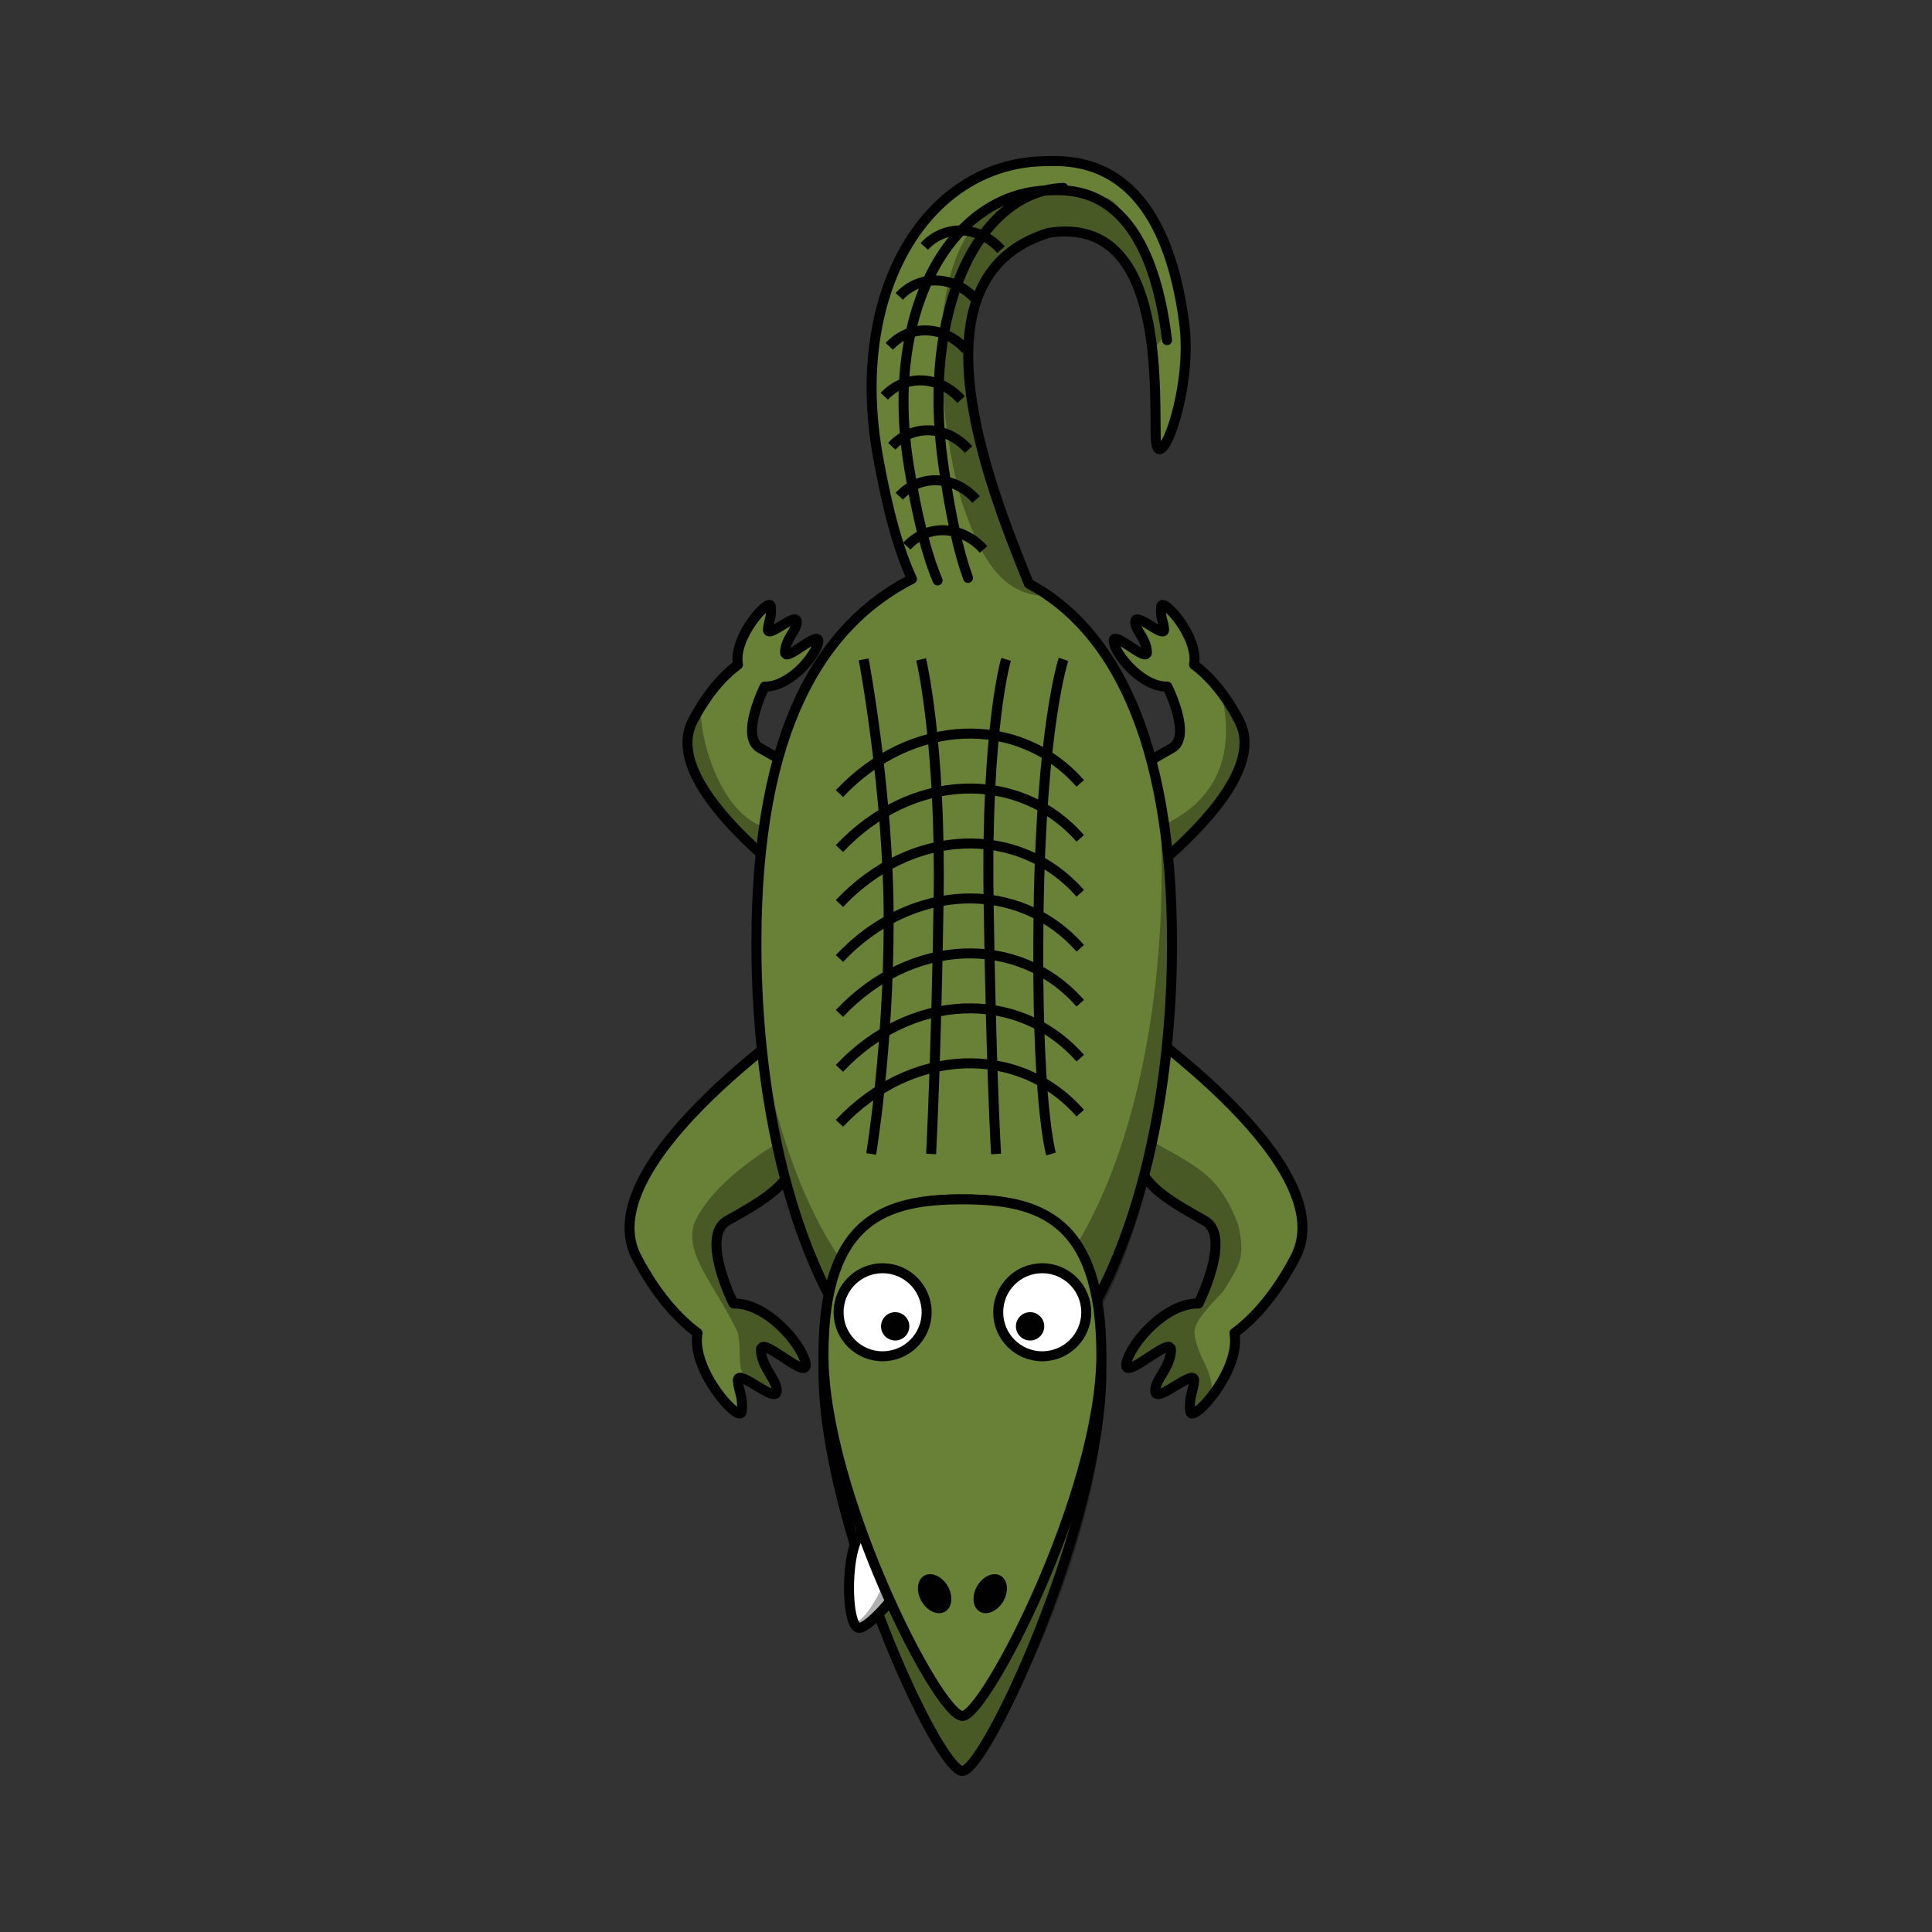 <svg:svg xmlns:dc="http://purl.org/dc/elements/1.1/" xmlns:ns2="http://web.resource.org/cc/" xmlns:rdf="http://www.w3.org/1999/02/22-rdf-syntax-ns#" xmlns:svg="http://www.w3.org/2000/svg" height="773.424" id="Layer_1" version="1.0" viewBox="-250.017 -62.452 773.424 773.424" width="773.424" xml:space="preserve">
<svg:rect x="-250.017" y="-62.452" width="773.424" height="773.424" fill="#333333" stroke="none"/>
<svg:g id="legs">
	<svg:g id="g237">
		<svg:g id="g239">
			<svg:path d="m77.917 340.36l-0.049 0.29c1.751-1.25 1.967-1.43 0.049-0.29zm-36.73 85.82c11.113-6.2 23.46-13.1 25.915-21.76l10.768-63.77c-11.639 8.31-91.756 64.28-73.051 100.17 7.468 14.33 16.122 24.27 24.409 30.37-2.766 15.07 17.12 36.63 17.688 31.45 0.66-6.04-1.233-7.96-1.549-12.35-0.384-5.31 15.141 9.28 15.544 4.31 0.378-4.66-6.049-9.27-6.297-16.65-0.008-0.23 0.019-0.42 0.064-0.58 0.285-0.14 0.568-0.27 0.839-0.42l-0.15-0.22c3.686-0.65 19.64 14.63 16.891 5.58-2.422-7.97-15.802-23.21-28.615-22.93l-0.083-0.12s-13.486-26.88-2.373-33.08z" id="path241" style="stroke-linejoin:round;stroke:#010101;stroke-width:4;fill:#698137" />
			<svg:path d="m27.731 427.76c-3.5 12.5 8.25 23.75 17.519 43 2.731 11.75-4.019 20 14.981 23 3.25-1.75-8-16.5-6.5-16.75 4.25-5.5 19.47 10.61 19.25 6.5-0.417-7.79-17.5-23.25-28-26-7.669-14.31-15.774-27.91 11.159-41.45 38.591-26.8 25.091-26.8 10.843-24.26-23.208 13.04-35.252 25.96-39.252 35.96z" id="path3246_2_" style="fill-opacity:.314;fill:#010101" />
		</svg:g>
		<svg:g id="g244">
			<svg:path d="m195.52 340.65l-0.05-0.29c-1.92-1.14-1.7-0.96 0.05 0.29zm34.31 118.61l-0.08 0.12c-12.82-0.28-26.2 14.96-28.62 22.94-2.75 9.04 13.21-6.24 16.89-5.59l-0.15 0.22c0.27 0.15 0.56 0.29 0.84 0.42 0.05 0.16 0.07 0.35 0.07 0.58-0.25 7.38-6.68 11.99-6.3 16.65 0.4 4.97 15.93-9.62 15.54-4.3-0.31 4.39-2.21 6.3-1.55 12.34 0.57 5.18 20.46-16.37 17.69-31.45 8.29-6.09 16.94-16.04 24.41-30.37 18.71-35.89-61.41-91.86-73.05-100.17l10.77 63.77c2.45 8.66 14.8 15.56 25.91 21.76 11.12 6.21-2.37 33.08-2.37 33.08z" id="path246" style="stroke-linejoin:round;stroke:#010101;stroke-width:4;fill:#698137" />
			<svg:path d="m206.4 391.8c-14.24-2.54-27.74-2.54 10.85 24.26 26.93 13.54 18.83 27.14 11.16 41.45-10.5 2.75-27.59 18.21-28 26-0.22 4.11 15-12 19.25-6.5 1.5 0.25-8.62 17.23-6.5 16.75 2.75 4.75 9.5-9.25 16.05-5.46 0.95 2.96-2.87 17.26-3.96 14.27 14.41-1.81 9.77-13.64 6.45-20.33-2.95-5.93-3.62-10.51-3.56-11.48 0.28-4.95 6.52-10.75 11.52-16.25 7.25-11.5 8.75-14 6-26.75-8-20.5-16.05-22.92-39.26-35.96z" id="path3246_4_" style="fill-opacity:.314;fill:#010101" />
		</svg:g>
	</svg:g>
	<svg:g id="g249">
		<svg:g id="g251">
			<svg:path d="m81.521 300.55l0.036 0.21c1.424 0.85 1.263 0.72-0.036-0.21zm-25.472-88.06l0.061-0.09c9.513 0.21 19.446-11.11 21.244-17.02 2.041-6.72-9.804 4.62-12.54 4.14l0.111-0.16c-0.201-0.11-0.411-0.21-0.623-0.31-0.033-0.12-0.053-0.26-0.047-0.43 0.184-5.48 4.956-8.9 4.675-12.36-0.299-3.7-11.826 7.14-11.541 3.19 0.234-3.26 1.64-4.68 1.15-9.16-0.422-3.85-15.186 12.15-13.132 23.35-6.152 4.52-12.577 11.9-18.122 22.54-13.887 26.65 45.594 68.2 54.235 74.37l-7.994-47.34c-1.822-6.43-10.989-11.55-19.239-16.16s1.762-24.56 1.762-24.56z" id="path253" style="stroke-linejoin:round;stroke:#010101;stroke-width:4;fill:#698137" />
			<svg:path d="m58.69 280.32c10.578 1.89 9.542-7.56 5.792-11.06-24 3.5-35.75-37-33.75-50.75-6.882 14.29-6.598 17.97-4 27.25 2.969 7.42 14.727 24.88 31.958 34.56z" id="path3246_3_" style="fill-opacity:.314;fill:#010101" />
		</svg:g>
		<svg:g id="g256">
			<svg:path d="m191.83 300.76l0.04-0.21c-1.3 0.93-1.46 1.06-0.04 0.21zm27.27-63.71c-8.25 4.61-17.42 9.73-19.24 16.15l-7.99 47.35c8.64-6.17 68.12-47.72 54.23-74.37-5.54-10.64-11.97-18.02-18.12-22.55 2.06-11.19-12.71-27.19-13.13-23.34-0.49 4.48 0.91 5.9 1.15 9.16 0.28 3.95-11.24-6.89-11.54-3.19-0.28 3.46 4.49 6.88 4.67 12.36 0.01 0.17-0.01 0.31-0.04 0.43-0.22 0.1-0.43 0.19-0.63 0.31l0.11 0.16c-2.73 0.48-14.58-10.86-12.54-4.14 1.8 5.91 11.73 17.23 21.25 17.02l0.06 0.09s10.01 19.95 1.76 24.56z" id="path258" style="stroke-linejoin:round;stroke:#010101;stroke-width:4;fill:#698137" />
			<svg:path d="m245.48 246.51c2.25-6.5 0.75-26-6.75-32.25 11.75 48-30.5 56.25-35.75 58 0.5 10.75 3.92 10.14 14.5 8.25 14.75-13.75 22.06-18.78 28-34z" id="path3246_1_" style="fill-opacity:.314;fill:#010101" />
		</svg:g>
	</svg:g>
</svg:g>
<svg:g id="g261">
	<svg:path d="m161.86 171.21c-17.11-41.95-48.45-123.02 7.83-140.42 45.29-7.28 42.56 57.166 42.95 81.33 0.32 19.12 15.34-17.611 11.32-45.817-8.98-66.794-44.74-64.575-56.76-64.208-46.22 1.414-77.676 51.963-65.75 118.2 3.98 22.15 8.41 37.85 13.61 49-35.817 18.37-62.272 59.45-62.272 145.86 0 102.53 37.246 185.65 83.192 185.65 45.94 0 83.19-83.12 83.19-185.65 0-82.37-24.04-126.18-57.31-143.95z" id="path263" style="stroke-linejoin:round;stroke:#010101;stroke-width:4;stroke-linecap:round;fill:#698137" />
	<svg:g id="g265">
		<svg:path d="m182.43 383.17c-24.75-28.13-67.87-26.31-96.399 4.07" id="path267" style="stroke:#010101;stroke-width:4;fill:none" />
		<svg:path d="m182.43 361.17c-24.75-28.13-67.87-26.31-96.399 4.07" id="path269" style="stroke:#010101;stroke-width:4;fill:none" />
		<svg:path d="m182.43 339.17c-24.75-28.13-67.87-26.3-96.399 4.07" id="path271" style="stroke:#010101;stroke-width:4;fill:none" />
		<svg:path d="m182.43 317.17c-24.75-28.13-67.87-26.3-96.399 4.08" id="path273" style="stroke:#010101;stroke-width:4;fill:none" />
		<svg:path d="m182.43 295.17c-24.75-28.13-67.87-26.3-96.399 4.08" id="path275" style="stroke:#010101;stroke-width:4;fill:none" />
		<svg:path d="m182.43 273.17c-24.75-28.13-67.87-26.3-96.399 4.08" id="path277" style="stroke:#010101;stroke-width:4;fill:none" />
		<svg:path d="m182.43 251.17c-24.75-28.13-67.87-26.3-96.399 4.08" id="path279" style="stroke:#010101;stroke-width:4;fill:none" />
		<svg:path d="m95.731 201.51s9.999 52.8 9.999 104.5-6.999 93.5-6.999 93.5" id="path281" style="stroke:#010101;stroke-width:4;fill:none" />
		<svg:path d="m118.73 201.51s8 33 7 96.8-3 101.2-3 101.2" id="path283" style="stroke:#010101;stroke-width:4;fill:none" />
		<svg:path d="m152.73 201.51s-8 26.4-7 95.7 3 102.3 3 102.3" id="path285" style="stroke:#010101;stroke-width:4;fill:none" />
		<svg:path d="m175.73 201.51s-9 26.4-10 102.3 5 95.7 5 95.7" id="path287" style="stroke:#010101;stroke-width:4;fill:none" />
	</svg:g>
	<svg:g id="g289">
		<svg:path d="m217.18 73.719c-7.57-62.374-37.74-60.301-47.88-59.958-38.99 1.319-65.53 48.524-55.47 110.39 3.36 20.67 7.1 35.34 11.49 45.75" id="path291" style="stroke-linejoin:round;stroke:#010101;stroke-width:4;stroke-linecap:round;fill:none" />
		<svg:path d="m175.66 12.761c-33.82 1.319-56.84 48.524-48.12 110.39 2.92 20.67 6.17 35.34 9.97 45.75" id="path293" style="stroke-linejoin:round;stroke:#010101;stroke-width:4;stroke-linecap:round;fill:none" />
		<svg:path d="m143.73 157.51c-8.69-9.73-22.44-10.31-30.74-1.31" id="path295" style="stroke:#010101;stroke-width:4;fill:none" />
		<svg:path d="m140.73 137.51c-8.69-9.73-22.44-10.31-30.74-1.31" id="path297" style="stroke:#010101;stroke-width:4;fill:none" />
		<svg:path d="m137.73 117.51c-8.69-9.73-22.44-10.31-30.74-1.31" id="path299" style="stroke:#010101;stroke-width:4;fill:none" />
		<svg:path d="m134.73 97.508c-8.69-9.726-22.44-10.311-30.74-1.308" id="path301" style="stroke:#010101;stroke-width:4;fill:none" />
		<svg:path d="m136.73 77.508c-8.69-9.726-22.44-10.311-30.74-1.308" id="path303" style="stroke:#010101;stroke-width:4;fill:none" />
		<svg:path d="m140.73 57.508c-8.69-9.726-22.44-10.311-30.74-1.308" id="path305" style="stroke:#010101;stroke-width:4;fill:none" />
		<svg:path d="m150.73 37.508c-8.69-9.726-22.44-10.311-30.74-1.308" id="path307" style="stroke:#010101;stroke-width:4;fill:none" />
	</svg:g>
	<svg:path d="m213.14 246.71c1.23 12.69 1.89 25.84 1.89 39.36 0 102.47-37.28 185.65-83.2 185.65-34.23 0-63.632-46.2-76.396-112.17 8.106 83.56 41.428 146.23 81.286 146.23 45.92 0 83.21-83.17 83.21-185.65 0-26.09-2.43-50.89-6.79-73.42z" id="path3234" style="fill-opacity:.314;fill:#010101" />
	<svg:path d="m169.23 176.01c-7.5-5.75-9.5-7.08-13-15.75-47-116.5 10.15-143.41 37.5-126 5.5 3.499 10.25 6.749 17.25 39.749 1.22 5.73 5.8-3.07 5.5-5.5-0.27-2.224-12.5-48.75-23.5-51.75-95.06-25.926-61 115.5-57.25 123.75 4.25 11.75 12 36.25 33.5 35.5z" id="path3229_1_" style="fill-opacity:.314;fill:#010101" />
</svg:g>
<svg:g id="g311">
	<svg:path d="m190.88 486.64c0 60.61-46.43 159.87-55.62 159.87-9.77 0-55.618-99.26-55.618-159.87 0-60.62 24.918-68.96 55.618-68.96s55.62 8.34 55.62 68.96z" id="path3157" style="stroke-linejoin:round;stroke:#010101;stroke-width:4;stroke-linecap:round;fill:#698137" />
	<svg:path d="m189.9 471.71c0.03 1.57 0.06 3.15 0.06 4.74 0 60.62-46.42 149.97-55.6 149.97-8.75 0-46.474-77.79-54.239-131.13-0.002 0.42 0 0.83 0 1.26 0 60.61 45.859 149.97 55.629 149.97 9.18 0 55.59-89.36 55.59-149.97 0-8.54-0.51-16.86-1.44-24.84z" id="path3289" style="fill-opacity:.314;fill:#010101" />
	<svg:g id="tooth">
		<svg:path d="m96.327 549.66c-8.487 4.39-8.036 40.83-2.089 39.55 5.942-1.28 23.902-23.17 22.022-31.31-1.76-7.64-11-12.85-19.933-8.24z" id="path3214_1_" style="stroke-linejoin:round;stroke:#010101;stroke-width:4;fill:#ffffff" />
		<svg:path d="m104.84 547.6c0.87 0.76 1.7 1.64 2.44 2.66 5.4 7.42-9.854 37.6-15.261 36.57 0.397 0.81 0.792 1.44 1.212 1.85 4.363 4.23 24.079-26.44 19.209-34.66-1.94-3.28-4.66-5.37-7.6-6.42z" id="path3363_1_" style="opacity:.314;fill:#010101" />
	</svg:g>
	<svg:path d="m190.88 480c0 54.8-46.43 144.51-55.62 144.51-9.77 0-55.618-89.71-55.618-144.51 0-54.78 24.918-62.32 55.618-62.32s55.62 7.54 55.62 62.32z" id="path3157_1_" style="stroke-linejoin:round;stroke:#010101;stroke-width:4;stroke-linecap:round;fill:#698137" />
	<svg:g id="eyes">
		<svg:g id="g320">
			<svg:path d="m120.94 462.88c0 9.73-7.9 17.62-17.63 17.62-9.734 0-17.626-7.89-17.626-17.62 0-9.74 7.892-17.63 17.626-17.63 9.73 0 17.63 7.89 17.63 17.63z" id="path3159" style="stroke-linejoin:round;stroke:#010101;stroke-width:4;stroke-linecap:round;fill:#ffffff" />
			<svg:path d="m114.01 468.51c0 3.13-2.53 5.67-5.66 5.67s-5.67-2.54-5.67-5.67 2.54-5.67 5.67-5.67 5.66 2.54 5.66 5.67z" id="path3163" style="fill:#010101" />
		</svg:g>
		<svg:g id="g324">
			<svg:path d="m184.84 462.88c0 9.73-7.89 17.62-17.63 17.62-9.73 0-17.62-7.89-17.62-17.62 0-9.74 7.89-17.63 17.62-17.63 9.74 0 17.63 7.89 17.63 17.63z" id="path3304" style="stroke-linejoin:round;stroke:#010101;stroke-width:4;stroke-linecap:round;fill:#ffffff" />
			<svg:path d="m168.02 468.51c0 3.13-2.54 5.67-5.67 5.67s-5.67-2.54-5.67-5.67 2.54-5.67 5.67-5.67 5.67 2.54 5.67 5.67z" id="path3306" style="fill:#010101" />
		</svg:g>
	</svg:g>
	<svg:g id="nose">
		<svg:path d="m151.63 578.56c-2.29 3.98-6.5 5.84-9.4 4.17-2.89-1.67-3.38-6.25-1.09-10.22 2.3-3.97 6.5-5.84 9.4-4.17s3.38 6.25 1.09 10.22z" id="path2398" style="fill:#010101" />
		<svg:path d="m118.89 578.56c2.29 3.98 6.5 5.84 9.4 4.17 2.89-1.67 3.38-6.25 1.09-10.22s-6.5-5.84-9.4-4.17c-2.89 1.67-3.38 6.25-1.09 10.22z" id="path2412" style="fill:#010101" />
	</svg:g>
</svg:g>
</svg:svg>